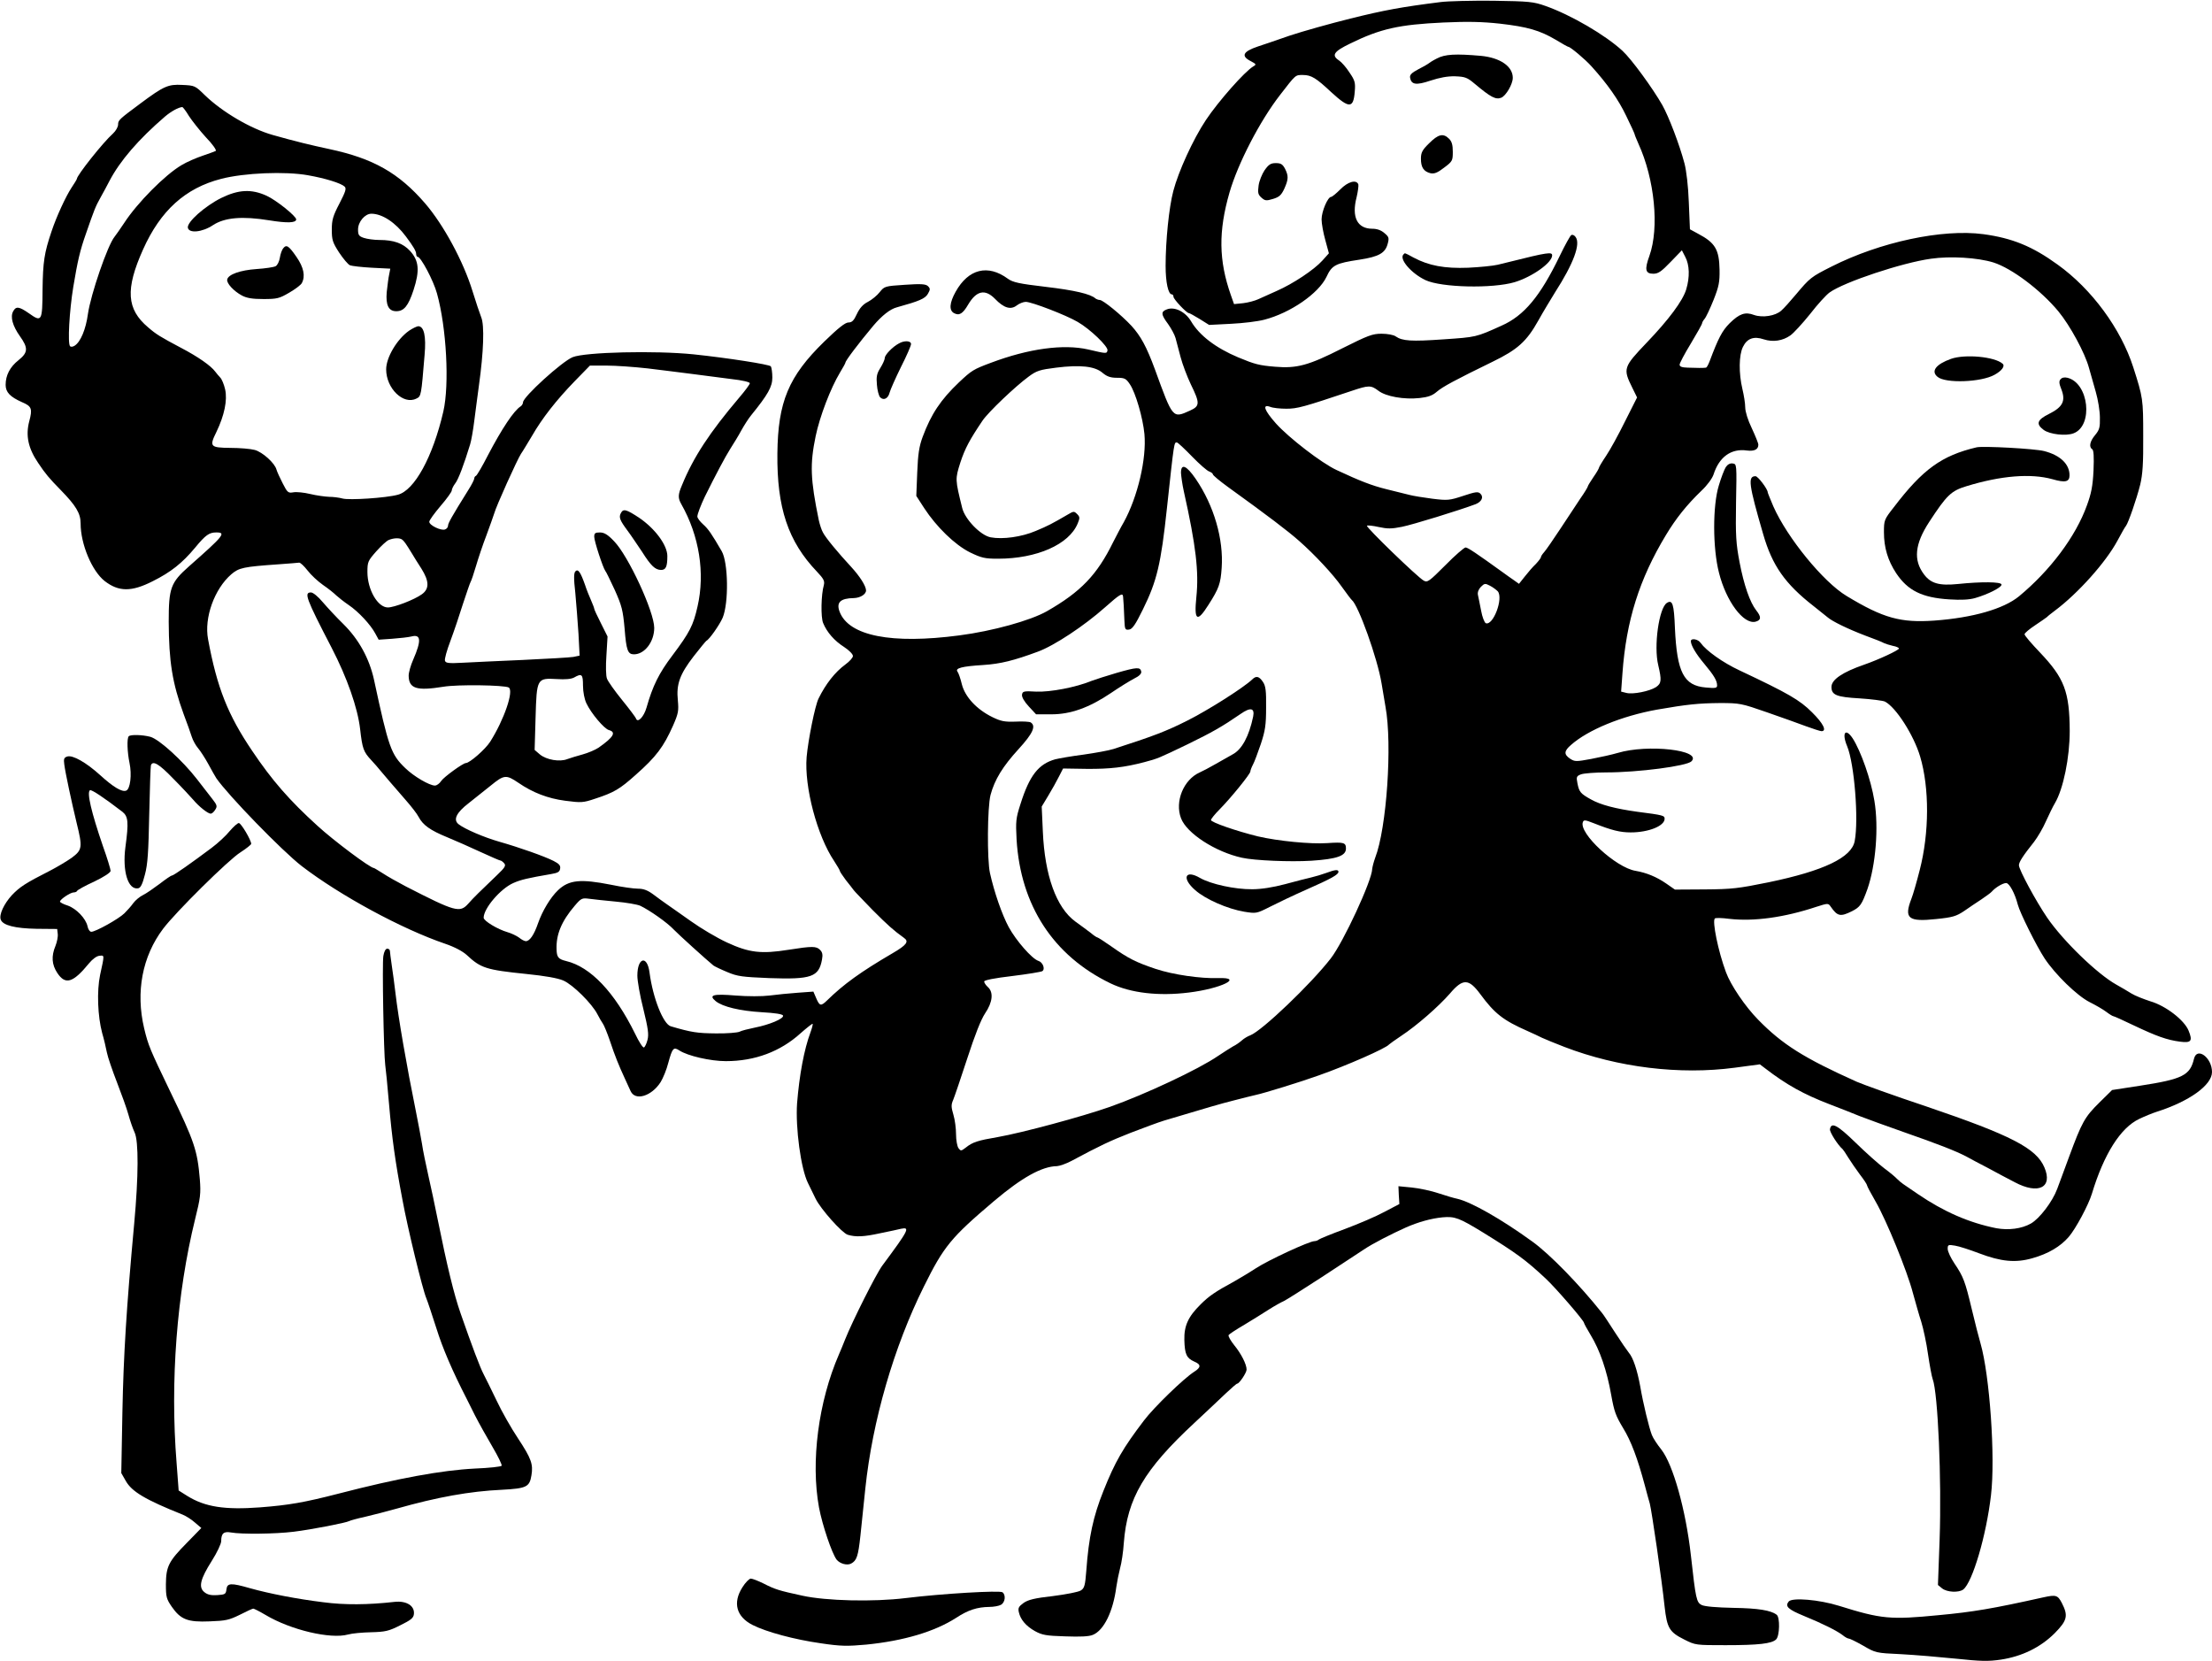 <?xml version="1.0" standalone="no"?>
<!DOCTYPE svg PUBLIC "-//W3C//DTD SVG 20010904//EN"
 "http://www.w3.org/TR/2001/REC-SVG-20010904/DTD/svg10.dtd">
<svg version="1.0" xmlns="http://www.w3.org/2000/svg"
 width="1180pt" height="886pt" viewBox="0 0 1180 886"
 preserveAspectRatio="xMidYMid meet">
<g transform="translate(0,886) scale(0.1,-0.1)"
fill="#000000" stroke="none">
<path d="M7685 8849 c-207 -26 -300 -43 -481 -88 -109 -27 -255 -68 -324 -91
-69 -24 -145 -50 -170 -58 -80 -27 -91 -51 -38 -78 30 -16 31 -18 14 -28 -46
-27 -187 -187 -253 -286 -68 -102 -147 -275 -174 -379 -23 -87 -41 -264 -41
-399 0 -88 14 -152 33 -152 5 0 9 -6 9 -13 0 -13 70 -87 82 -87 4 0 29 -14 57
-31 l51 -32 117 6 c65 3 145 13 178 22 139 36 289 140 331 228 29 63 49 73
176 92 104 16 138 35 151 86 8 30 6 36 -18 56 -17 15 -39 23 -64 23 -81 0
-112 62 -84 169 7 30 11 61 9 68 -11 27 -56 14 -96 -27 -22 -22 -44 -40 -49
-40 -18 0 -51 -78 -51 -120 0 -22 9 -72 20 -111 l19 -70 -35 -39 c-44 -49
-157 -124 -244 -162 -36 -16 -80 -36 -98 -44 -17 -8 -54 -18 -80 -21 l-49 -5
-17 48 c-65 185 -67 340 -7 548 45 155 162 381 269 519 86 111 81 107 123 107
44 0 70 -16 151 -92 96 -88 118 -87 125 4 4 47 1 59 -28 101 -17 27 -42 55
-55 64 -43 28 -30 48 59 91 161 79 261 101 497 112 131 6 207 4 300 -6 149
-17 214 -36 299 -86 34 -21 65 -38 68 -38 10 0 89 -66 123 -104 85 -94 144
-178 185 -264 25 -51 45 -95 45 -98 0 -3 9 -25 20 -50 87 -190 112 -449 59
-598 -27 -74 -22 -96 21 -96 26 0 43 12 92 63 l60 62 18 -35 c23 -43 25 -108
5 -174 -18 -60 -93 -161 -211 -284 -124 -130 -127 -138 -77 -239 l26 -53 -64
-127 c-35 -71 -80 -153 -101 -184 -21 -31 -38 -60 -38 -63 0 -4 -13 -27 -30
-51 -16 -24 -30 -46 -30 -50 0 -3 -17 -32 -39 -63 -21 -31 -69 -104 -107 -162
-38 -58 -77 -114 -86 -124 -10 -11 -18 -23 -18 -28 0 -4 -12 -20 -27 -36 -16
-15 -42 -45 -59 -67 l-31 -39 -28 20 c-15 10 -40 28 -55 39 -143 103 -190 135
-202 135 -7 0 -56 -42 -107 -94 -87 -87 -96 -94 -116 -83 -33 18 -310 286
-303 293 4 3 32 0 63 -7 46 -10 69 -10 123 1 57 11 309 89 394 121 32 13 44
38 25 56 -12 12 -26 10 -92 -12 -73 -24 -83 -25 -164 -15 -47 6 -102 15 -121
20 -19 5 -75 19 -125 31 -77 19 -141 44 -265 102 -80 37 -255 172 -324 249
-62 70 -74 104 -30 88 14 -6 53 -10 86 -10 59 0 91 9 348 95 92 31 103 31 143
1 40 -31 137 -48 220 -39 45 5 68 13 91 33 31 27 100 64 299 161 132 64 181
108 243 219 26 47 67 114 89 150 99 154 138 259 110 296 -7 10 -17 14 -23 10
-6 -3 -34 -54 -62 -112 -104 -215 -190 -318 -310 -371 -137 -62 -135 -61 -310
-73 -172 -12 -219 -9 -255 16 -11 8 -44 14 -75 14 -49 0 -72 -9 -210 -78 -179
-91 -242 -108 -358 -98 -85 7 -108 13 -197 50 -119 50 -207 117 -251 192 -30
51 -88 80 -129 64 -33 -12 -32 -27 6 -78 17 -24 35 -57 40 -75 5 -18 17 -63
27 -102 10 -38 35 -104 55 -146 49 -100 48 -115 -5 -139 -93 -42 -91 -44 -187
220 -45 122 -76 178 -125 232 -55 59 -152 138 -169 138 -7 0 -17 4 -23 8 -26
24 -112 44 -265 62 -144 17 -175 24 -202 43 -107 79 -211 53 -279 -69 -33 -59
-36 -99 -9 -114 28 -15 47 -4 76 46 44 74 90 84 143 30 47 -49 84 -60 116 -35
13 10 35 19 48 19 31 0 214 -70 277 -107 66 -38 163 -131 159 -152 -4 -18 -5
-18 -103 5 -132 30 -317 5 -519 -71 -94 -35 -103 -41 -170 -104 -98 -93 -149
-170 -194 -291 -19 -51 -25 -92 -29 -190 l-5 -125 42 -65 c66 -101 164 -196
244 -236 62 -30 79 -34 150 -34 207 0 379 76 425 188 12 29 12 35 -3 50 -16
16 -19 16 -49 -2 -86 -50 -107 -61 -172 -88 -75 -32 -176 -46 -240 -34 -54 10
-137 96 -152 156 -38 154 -38 154 -10 243 25 76 50 122 118 223 31 46 175 183
246 235 43 32 60 37 147 48 128 16 207 8 248 -28 24 -20 43 -26 77 -26 40 0
48 -4 68 -34 31 -45 70 -181 78 -266 12 -132 -36 -335 -110 -470 -16 -27 -41
-76 -57 -107 -86 -175 -173 -265 -353 -368 -88 -50 -290 -106 -467 -129 -362
-48 -590 -3 -639 126 -19 50 4 72 76 73 34 1 65 20 65 41 -1 25 -34 76 -80
126 -67 72 -136 155 -150 183 -8 14 -17 43 -22 65 -45 219 -48 298 -17 448 22
106 80 257 130 340 16 26 29 50 29 53 0 10 71 104 149 197 46 54 90 89 126 98
119 33 150 46 165 72 13 23 13 28 0 41 -12 11 -36 13 -123 7 -107 -7 -109 -8
-134 -39 -14 -18 -42 -41 -63 -52 -26 -13 -44 -33 -59 -65 -16 -35 -26 -45
-45 -45 -17 0 -55 -30 -129 -102 -191 -186 -247 -322 -250 -597 -3 -289 57
-469 211 -630 36 -38 42 -50 37 -71 -15 -52 -17 -172 -4 -203 20 -49 60 -95
112 -128 26 -17 47 -38 47 -48 0 -9 -18 -29 -40 -45 -56 -41 -105 -104 -143
-181 -19 -37 -56 -222 -64 -313 -13 -159 56 -420 147 -555 16 -25 30 -48 30
-52 0 -4 15 -26 32 -49 18 -22 37 -47 43 -55 5 -7 51 -54 100 -105 82 -82 111
-108 168 -149 27 -19 13 -38 -61 -81 -171 -100 -261 -165 -351 -253 -32 -31
-39 -29 -57 13 l-15 35 -82 -6 c-45 -3 -113 -10 -152 -15 -40 -5 -117 -5 -180
0 -121 10 -147 3 -107 -30 37 -30 129 -52 246 -59 70 -4 111 -10 113 -18 6
-16 -73 -49 -150 -64 -34 -7 -71 -16 -82 -22 -10 -5 -68 -10 -127 -9 -97 1
-128 5 -240 38 -40 12 -95 150 -113 286 -12 95 -65 82 -65 -16 0 -28 14 -108
32 -178 25 -103 30 -135 22 -165 -5 -20 -14 -38 -19 -40 -6 -2 -27 31 -47 73
-110 223 -238 357 -368 388 -41 10 -50 20 -51 62 -3 79 26 150 97 233 35 41
39 42 78 37 23 -3 86 -10 141 -15 55 -5 114 -15 130 -22 49 -23 146 -91 179
-127 26 -27 174 -161 212 -192 7 -5 40 -21 74 -35 54 -23 79 -26 223 -32 226
-8 265 6 282 99 5 26 2 39 -10 51 -20 21 -42 21 -169 1 -145 -23 -209 -16
-328 39 -54 25 -140 76 -193 114 -53 37 -110 78 -128 90 -18 12 -50 36 -73 53
-30 22 -52 30 -81 30 -23 0 -87 9 -144 21 -162 32 -224 26 -282 -29 -41 -39
-84 -111 -107 -177 -21 -61 -44 -95 -65 -95 -7 0 -23 8 -36 19 -14 10 -41 23
-62 29 -52 15 -127 60 -127 77 0 50 90 155 158 185 40 18 80 27 202 48 36 6
46 12 48 29 3 17 -6 26 -35 41 -49 25 -186 73 -288 102 -84 24 -186 68 -219
94 -30 24 -11 62 54 112 30 24 83 66 118 94 71 58 82 59 147 15 77 -53 158
-84 250 -96 85 -11 95 -11 160 11 101 33 131 51 216 127 110 97 149 150 199
262 29 66 31 80 26 135 -9 86 10 139 84 235 34 44 65 81 68 83 16 7 71 86 87
123 33 79 30 294 -5 355 -54 93 -72 119 -99 143 -17 15 -31 34 -31 42 0 13 19
62 40 106 58 117 109 213 135 254 18 28 45 72 60 100 15 27 38 63 52 80 90
111 113 152 113 201 0 27 -4 54 -8 60 -7 10 -231 45 -412 64 -206 21 -578 12
-645 -15 -57 -23 -265 -212 -265 -241 0 -7 -6 -17 -12 -21 -37 -23 -101 -120
-175 -261 -30 -59 -59 -108 -64 -110 -5 -2 -9 -8 -9 -14 0 -6 -14 -34 -32 -62
-88 -141 -108 -177 -108 -190 0 -8 -7 -17 -16 -20 -21 -8 -84 22 -84 41 0 8
27 45 60 84 33 38 60 76 60 83 0 7 8 24 18 37 17 21 47 101 80 209 6 19 16 76
22 125 6 50 18 135 25 190 25 179 30 320 12 363 -8 20 -29 83 -46 138 -49 160
-155 355 -253 469 -141 163 -277 240 -512 290 -98 21 -181 41 -301 75 -117 33
-269 122 -363 213 -51 50 -53 51 -120 54 -75 4 -98 -6 -223 -99 -113 -84 -119
-89 -119 -112 0 -13 -12 -34 -27 -48 -55 -49 -193 -224 -193 -242 0 -3 -13
-24 -29 -48 -30 -46 -79 -151 -106 -232 -39 -115 -46 -163 -48 -310 -1 -171
-4 -176 -73 -127 -52 36 -69 39 -84 10 -16 -29 -3 -77 36 -132 45 -63 44 -87
-7 -128 -46 -36 -69 -81 -69 -132 0 -39 24 -64 87 -92 52 -22 57 -35 39 -102
-20 -76 -6 -144 48 -223 38 -57 59 -82 120 -144 81 -83 106 -124 106 -178 0
-110 60 -253 128 -307 75 -58 143 -59 257 -1 96 48 157 96 226 179 56 68 75
81 113 81 54 0 39 -18 -146 -181 -98 -87 -108 -115 -108 -295 1 -213 19 -327
80 -494 18 -47 37 -101 43 -120 6 -19 21 -46 33 -60 12 -14 37 -52 55 -85 18
-33 37 -67 43 -76 62 -90 350 -387 456 -469 205 -157 533 -335 765 -414 50
-17 93 -40 115 -60 75 -70 103 -79 317 -101 99 -10 168 -22 198 -35 51 -22
153 -123 182 -180 10 -19 23 -42 29 -50 6 -8 23 -49 37 -90 28 -84 48 -133 79
-200 11 -25 26 -56 32 -70 25 -54 112 -27 160 48 13 21 32 67 41 103 22 80 28
86 59 66 44 -29 166 -57 248 -57 155 0 291 51 399 149 33 29 62 52 64 50 2 -2
-3 -22 -11 -44 -35 -93 -60 -231 -72 -380 -9 -130 20 -348 58 -425 9 -19 28
-57 41 -84 27 -55 140 -182 171 -192 43 -13 86 -11 173 8 50 10 100 21 112 24
49 10 41 -6 -100 -196 -33 -44 -160 -297 -199 -395 -11 -27 -25 -63 -33 -80
-109 -251 -151 -571 -106 -816 18 -95 69 -245 94 -278 18 -22 56 -32 77 -21
30 16 38 38 50 150 6 58 18 170 26 250 38 362 152 755 312 1077 107 216 145
262 375 457 148 125 255 185 336 186 14 1 49 13 77 28 153 82 204 106 316 150
68 26 148 56 178 65 241 72 295 88 370 107 47 12 101 26 120 30 43 9 241 70
335 104 148 52 360 145 375 165 3 3 32 24 65 46 82 54 199 156 260 226 69 81
100 80 162 -4 76 -103 121 -139 253 -197 25 -11 59 -27 75 -35 17 -8 71 -30
120 -49 286 -110 616 -150 909 -111 l134 18 29 -22 c113 -87 205 -138 343
-191 47 -18 119 -46 160 -63 41 -16 149 -55 240 -87 175 -61 273 -99 330 -129
19 -11 71 -38 115 -61 44 -24 108 -58 143 -76 126 -67 204 -28 158 79 -43 102
-176 171 -626 324 -180 60 -343 119 -375 133 -281 126 -397 199 -526 331 -69
70 -147 185 -172 254 -42 113 -74 273 -59 286 4 4 39 3 77 -2 130 -15 293 7
464 64 63 20 64 20 77 1 36 -52 52 -55 114 -24 43 22 52 35 82 118 44 127 61
328 37 471 -18 111 -72 265 -116 333 -39 58 -59 28 -29 -43 38 -92 62 -390 40
-505 -16 -88 -165 -159 -459 -220 -162 -33 -196 -37 -340 -38 l-160 -1 -46 32
c-52 36 -106 58 -164 68 -105 17 -304 201 -281 260 5 13 12 12 58 -6 96 -38
141 -49 197 -49 95 0 180 34 181 72 0 18 -5 20 -145 38 -116 16 -197 37 -248
66 -56 31 -63 40 -72 86 -7 34 -5 39 20 48 14 5 74 10 133 10 172 0 430 34
455 59 60 60 -233 93 -393 45 -30 -9 -94 -23 -141 -32 -81 -15 -88 -15 -113 1
-34 23 -33 41 4 73 91 81 271 155 460 189 161 28 221 34 335 35 106 0 115 -2
250 -49 77 -27 171 -60 210 -75 38 -14 76 -26 82 -26 30 0 9 42 -51 101 -65
65 -125 100 -386 223 -90 42 -178 105 -208 147 -13 20 -52 27 -52 9 0 -22 28
-69 71 -120 51 -61 69 -90 69 -116 0 -14 -8 -16 -61 -11 -117 10 -153 81 -164
316 -5 130 -13 154 -43 135 -42 -27 -71 -230 -46 -332 19 -81 17 -97 -12 -117
-34 -22 -123 -40 -158 -31 l-28 7 7 97 c20 281 90 503 232 738 53 88 110 160
190 237 30 28 57 65 64 86 30 94 94 140 178 128 40 -5 61 6 61 31 0 8 -16 47
-35 88 -21 43 -35 89 -35 111 0 21 -7 65 -15 98 -20 84 -19 182 3 225 22 45
58 58 111 40 49 -16 101 -8 142 21 17 12 64 63 105 114 40 52 87 103 104 115
78 56 388 159 541 180 103 15 249 6 333 -20 98 -31 252 -147 346 -260 63 -76
143 -224 164 -303 8 -28 24 -86 36 -127 12 -41 22 -103 22 -137 1 -52 -2 -65
-25 -93 -28 -33 -35 -64 -16 -76 8 -5 10 -40 7 -113 -4 -84 -12 -123 -35 -186
-60 -167 -196 -348 -363 -486 -82 -67 -246 -114 -450 -129 -181 -13 -274 13
-469 131 -125 75 -317 311 -391 478 -16 38 -30 72 -30 75 0 17 -52 86 -65 86
-42 0 -37 -42 41 -310 48 -166 116 -264 269 -383 33 -26 67 -53 75 -60 24 -21
108 -62 200 -97 47 -17 92 -35 100 -40 9 -4 30 -11 48 -15 18 -3 32 -10 32
-14 0 -9 -110 -60 -185 -86 -116 -40 -175 -80 -175 -119 0 -43 27 -54 150 -61
63 -4 124 -12 135 -17 59 -30 154 -179 188 -293 50 -168 49 -407 -2 -605 -16
-63 -36 -133 -45 -155 -40 -104 -16 -123 133 -107 88 9 107 15 149 43 26 18
67 46 92 62 25 17 50 35 55 41 19 22 59 46 77 46 17 0 47 -56 62 -115 11 -43
99 -220 143 -287 57 -86 173 -199 240 -233 32 -16 72 -39 89 -52 17 -13 34
-23 37 -23 4 0 53 -22 109 -49 122 -58 178 -78 247 -87 60 -8 69 3 46 59 -23
56 -121 132 -203 156 -37 12 -83 30 -102 42 -19 12 -55 33 -80 47 -101 56
-284 233 -369 357 -60 88 -151 256 -151 280 0 17 22 51 81 125 19 25 48 74 63
109 16 35 37 79 48 97 45 76 79 244 79 385 -1 210 -29 282 -158 418 -45 47
-83 91 -83 98 0 6 26 28 58 49 31 21 59 40 62 43 3 4 22 19 42 34 122 91 271
257 333 372 21 39 41 75 46 80 13 17 57 144 76 220 13 55 17 112 16 260 0 196
-1 204 -53 366 -66 205 -221 417 -404 548 -134 97 -241 141 -396 162 -219 29
-551 -42 -810 -173 -109 -55 -115 -60 -189 -148 -30 -36 -65 -75 -79 -87 -31
-28 -99 -39 -145 -23 -47 18 -78 7 -130 -44 -41 -41 -61 -81 -107 -203 -7 -18
-15 -33 -19 -34 -10 -2 -54 -2 -98 0 -30 1 -43 5 -43 16 0 8 27 59 60 113 33
55 60 103 60 108 0 4 6 15 13 23 8 9 29 54 48 101 29 73 33 96 32 161 -2 108
-23 144 -114 192 l-44 24 -6 144 c-3 86 -13 169 -23 207 -27 102 -84 250 -118
311 -52 91 -165 246 -213 290 -91 84 -274 191 -410 239 -65 23 -86 25 -280 28
-115 1 -241 -2 -280 -7z m-6677 -608 c17 -26 58 -78 91 -114 35 -36 57 -68 52
-72 -6 -3 -38 -15 -71 -26 -33 -11 -84 -33 -112 -50 -88 -52 -236 -201 -306
-309 -20 -30 -43 -63 -51 -73 -37 -45 -127 -307 -142 -412 -11 -81 -39 -149
-71 -169 -9 -6 -20 -7 -24 -3 -14 13 -4 189 17 317 23 138 36 195 68 285 43
124 50 143 77 191 15 27 37 67 48 89 56 107 155 222 297 344 32 27 70 48 91
50 3 1 20 -21 36 -48z m636 -316 c91 -16 175 -42 194 -60 11 -10 6 -26 -27
-90 -35 -67 -41 -88 -41 -140 0 -54 4 -68 39 -122 22 -33 48 -64 58 -68 10 -4
62 -10 116 -13 l99 -5 -6 -31 c-4 -17 -9 -59 -13 -94 -6 -70 10 -102 51 -102
41 0 64 28 92 113 34 104 29 157 -19 209 -37 40 -86 58 -163 58 -28 0 -65 5
-83 11 -27 9 -31 16 -31 45 0 41 37 84 71 84 58 0 129 -47 184 -121 39 -52 55
-79 55 -93 0 -9 4 -16 8 -16 17 0 84 -126 103 -195 51 -183 67 -486 34 -630
-56 -242 -154 -421 -243 -444 -62 -17 -260 -30 -295 -20 -18 5 -50 9 -72 9
-22 1 -67 7 -100 15 -33 8 -73 12 -90 9 -28 -5 -32 -1 -57 48 -15 29 -30 62
-33 73 -9 35 -75 94 -116 105 -22 6 -80 11 -130 11 -108 1 -113 7 -75 84 43
89 60 171 47 228 -6 27 -18 55 -26 63 -8 8 -20 23 -27 32 -23 31 -91 79 -183
127 -111 59 -131 71 -175 109 -115 97 -122 203 -27 415 93 208 226 328 417
377 123 32 342 41 464 19z m1811 -1030 c72 -9 180 -22 240 -30 61 -8 154 -20
208 -27 56 -6 97 -16 97 -22 0 -6 -25 -40 -56 -76 -157 -185 -245 -318 -306
-468 -22 -51 -22 -69 -3 -102 95 -168 127 -366 86 -545 -23 -101 -41 -137
-134 -261 -72 -95 -105 -162 -138 -278 -14 -49 -47 -84 -56 -59 -2 7 -36 52
-75 100 -39 48 -75 99 -80 113 -6 15 -7 67 -3 125 l6 100 -35 70 c-20 39 -36
74 -36 78 0 4 -8 24 -17 45 -9 20 -24 57 -32 82 -24 68 -37 87 -51 73 -9 -8
-10 -37 -1 -115 5 -56 13 -155 17 -219 l6 -116 -34 -7 c-18 -3 -139 -10 -268
-16 -129 -6 -275 -12 -323 -15 -72 -4 -89 -2 -93 10 -4 8 10 57 29 107 19 51
49 140 67 198 19 58 37 110 40 115 4 6 17 44 29 85 12 41 37 116 56 165 18 50
37 101 41 115 11 41 124 290 143 319 10 14 36 58 59 96 54 94 130 191 228 292
l81 83 89 0 c49 0 148 -7 219 -15z m2904 -470 c40 -41 81 -77 92 -80 10 -4 19
-10 19 -15 0 -5 36 -35 80 -67 215 -155 320 -235 380 -288 82 -72 182 -179
228 -245 26 -36 49 -67 53 -70 35 -27 137 -311 159 -445 6 -38 16 -95 21 -125
37 -201 6 -648 -55 -805 -8 -22 -15 -49 -16 -60 -1 -61 -154 -391 -221 -477
-106 -137 -367 -386 -429 -410 -14 -5 -34 -17 -45 -27 -11 -10 -32 -25 -47
-32 -14 -8 -50 -31 -80 -51 -103 -71 -391 -206 -578 -272 -148 -52 -467 -138
-598 -161 -106 -18 -134 -27 -170 -56 -25 -19 -27 -19 -39 -3 -7 10 -13 43
-13 74 0 31 -6 78 -14 104 -12 41 -13 53 -1 80 7 17 41 117 75 221 41 126 73
207 95 240 40 59 46 112 15 140 -11 10 -20 23 -20 30 0 7 55 18 149 29 82 10
154 22 161 26 17 11 3 48 -21 55 -34 11 -118 107 -158 180 -36 67 -77 185
-100 288 -16 71 -14 352 3 417 22 82 65 152 150 245 76 83 94 123 64 142 -7 4
-44 6 -81 4 -58 -2 -78 2 -123 24 -84 41 -146 108 -163 175 -7 30 -18 61 -23
67 -15 19 23 29 137 36 93 6 164 24 291 71 88 32 249 139 358 236 80 71 95 80
97 58 2 -20 5 -67 7 -126 2 -49 4 -53 25 -50 17 2 34 26 74 108 74 150 96 240
128 540 39 361 38 350 53 350 5 0 41 -34 81 -75z m-4214 -443 c10 -7 20 -21
53 -75 9 -16 32 -52 50 -80 42 -67 43 -108 2 -137 -40 -29 -147 -70 -181 -70
-54 0 -109 95 -109 189 0 54 3 60 47 110 26 29 56 57 67 61 27 11 58 12 71 2z
m-505 -164 c18 -24 56 -59 83 -78 28 -19 59 -44 71 -56 12 -11 41 -34 66 -51
52 -35 117 -105 142 -152 l18 -33 72 5 c40 3 86 8 102 12 52 14 55 -21 10
-124 -13 -29 -24 -68 -24 -85 1 -69 42 -82 185 -59 76 13 326 9 349 -4 28 -18
-25 -172 -99 -289 -26 -41 -110 -114 -130 -114 -15 0 -118 -75 -131 -95 -9
-14 -24 -25 -34 -25 -29 0 -113 49 -158 93 -76 73 -89 109 -167 472 -25 113
-81 215 -163 296 -37 36 -86 89 -110 117 -25 30 -52 52 -63 52 -38 0 -28 -29
110 -295 83 -160 139 -321 152 -433 12 -106 18 -122 60 -167 15 -16 37 -41 48
-55 28 -34 71 -83 135 -157 30 -34 61 -74 69 -90 23 -44 63 -72 151 -108 44
-18 125 -54 179 -79 55 -25 102 -46 107 -46 4 0 13 -7 20 -15 10 -12 3 -23
-38 -62 -90 -86 -127 -122 -154 -153 -45 -50 -68 -44 -333 92 -44 23 -99 54
-123 70 -24 15 -45 28 -47 28 -20 0 -216 147 -301 225 -151 137 -243 243 -348
399 -130 192 -188 337 -236 596 -22 115 34 269 124 347 41 35 65 40 250 53 56
4 106 8 112 9 7 0 26 -18 44 -41z m6350 -112 c31 -38 -25 -185 -64 -170 -7 3
-19 33 -25 67 -7 34 -14 72 -17 84 -3 14 4 31 16 43 19 19 23 19 48 6 16 -8
34 -22 42 -30z m-4880 -503 c0 -34 8 -73 18 -94 26 -55 95 -136 120 -143 41
-11 25 -38 -55 -94 -18 -12 -56 -28 -85 -36 -29 -8 -66 -19 -82 -25 -40 -16
-111 -4 -146 25 l-28 24 5 172 c6 210 7 212 114 206 44 -3 76 0 91 8 42 24 48
18 48 -43z"/>
<path d="M1180 7804 c-88 -44 -182 -128 -178 -158 5 -32 77 -25 134 13 62 41
157 49 299 26 98 -16 145 -14 145 5 0 17 -107 103 -158 126 -81 37 -150 33
-242 -12z"/>
<path d="M1511 7536 c-7 -8 -15 -31 -18 -50 -3 -20 -13 -41 -23 -46 -9 -5 -55
-12 -101 -15 -88 -6 -152 -29 -157 -56 -4 -20 35 -62 78 -85 26 -14 56 -19
115 -19 73 0 85 3 138 34 31 18 62 41 67 51 20 37 10 84 -28 139 -42 61 -54
68 -71 47z"/>
<path d="M2182 7096 c-65 -46 -122 -143 -122 -206 0 -102 92 -191 161 -156 26
12 26 15 44 233 9 100 -3 153 -34 153 -9 -1 -31 -12 -49 -24z"/>
<path d="M3312 6123 c-12 -22 -5 -39 36 -94 18 -24 52 -75 77 -112 48 -76 70
-96 101 -97 26 0 34 17 34 74 0 58 -65 146 -150 204 -70 46 -85 50 -98 25z"/>
<path d="M3170 5997 c0 -24 46 -164 59 -182 5 -5 27 -52 51 -103 37 -83 43
-106 52 -205 9 -116 17 -137 50 -137 57 0 108 67 108 141 0 86 -138 384 -214
462 -34 36 -53 47 -76 47 -25 0 -30 -4 -30 -23z"/>
<path d="M6300 6338 c1 -18 7 -62 15 -98 65 -291 81 -429 67 -565 -13 -126 4
-137 64 -42 57 89 65 113 71 197 11 154 -41 333 -138 475 -50 73 -79 85 -79
33z"/>
<path d="M5957 5271 c-54 -16 -114 -35 -135 -43 -82 -34 -219 -60 -294 -57
-67 4 -73 2 -76 -16 -2 -13 12 -37 36 -63 l39 -42 82 0 c102 0 201 35 318 114
44 30 99 64 122 76 29 14 41 27 39 38 -5 25 -23 24 -131 -7z"/>
<path d="M6680 5236 c-46 -44 -237 -165 -347 -220 -111 -56 -182 -83 -393
-151 -25 -8 -97 -21 -160 -30 -63 -8 -131 -20 -151 -25 -89 -25 -137 -86 -185
-238 -25 -77 -26 -93 -21 -190 21 -351 196 -620 501 -767 108 -52 257 -69 418
-49 172 21 296 82 157 77 -94 -3 -241 18 -334 49 -104 35 -145 55 -238 121
-37 26 -70 47 -73 47 -3 0 -19 10 -34 23 -16 12 -53 40 -84 62 -101 74 -163
245 -173 481 l-6 132 35 58 c20 33 45 78 57 102 l22 43 127 -2 c122 -1 201 8
307 36 72 19 76 21 230 95 133 65 184 94 283 162 53 37 76 32 67 -14 -22 -105
-60 -176 -110 -202 -16 -9 -57 -32 -90 -51 -33 -19 -71 -39 -85 -45 -86 -38
-134 -155 -100 -244 30 -81 184 -180 325 -211 67 -15 258 -23 370 -16 137 9
185 26 185 65 0 32 -11 35 -100 29 -89 -6 -263 11 -370 36 -114 28 -250 75
-250 87 0 6 21 32 47 58 61 62 163 188 163 201 0 5 6 22 14 37 8 14 26 64 42
110 23 70 28 100 28 193 1 90 -2 116 -17 138 -20 30 -36 34 -57 13z"/>
<path d="M7075 4204 c-22 -8 -58 -19 -80 -24 -22 -5 -85 -21 -140 -36 -64 -17
-127 -27 -175 -27 -92 -1 -220 27 -278 60 -80 47 -100 -1 -26 -65 54 -48 172
-100 262 -115 63 -10 65 -10 136 26 39 20 127 62 195 92 134 59 171 80 171 95
0 13 -17 12 -65 -6z"/>
<path d="M7665 8548 c-22 -11 -42 -24 -45 -27 -3 -3 -27 -17 -53 -30 -36 -19
-47 -30 -45 -44 6 -39 32 -43 109 -17 49 16 91 24 131 23 53 -2 65 -6 105 -40
86 -72 112 -86 142 -74 25 11 61 72 61 106 0 61 -67 107 -169 117 -136 12
-193 9 -236 -14z"/>
<path d="M7624 8096 c-37 -36 -44 -50 -44 -83 0 -46 15 -68 51 -77 20 -4 37 2
73 30 44 33 46 37 46 84 0 37 -5 55 -20 70 -31 31 -58 24 -106 -24z"/>
<path d="M6746 7952 c-14 -21 -29 -58 -32 -82 -5 -38 -3 -48 15 -64 19 -17 26
-18 62 -7 33 10 44 20 60 54 23 51 23 69 4 107 -13 24 -22 30 -49 30 -27 0
-38 -7 -60 -38z"/>
<path d="M7487 7503 c-25 -24 41 -101 117 -137 85 -40 358 -46 476 -11 95 29
200 104 200 143 0 11 -9 13 -37 9 -34 -5 -71 -14 -253 -59 -25 -6 -96 -13
-158 -16 -126 -5 -210 11 -291 54 -50 27 -46 26 -54 17z"/>
<path d="M4795 7028 c-34 -18 -75 -61 -75 -77 0 -9 -11 -33 -24 -54 -19 -30
-22 -47 -18 -90 2 -28 10 -58 17 -66 19 -19 43 -7 51 26 4 15 31 76 60 135 30
59 54 114 54 123 0 18 -36 20 -65 3z"/>
<path d="M10408 6946 c-81 -29 -109 -66 -72 -96 42 -36 233 -29 304 11 40 22
57 47 43 59 -43 38 -201 52 -275 26z"/>
<path d="M10992 6837 c-9 -10 -8 -23 5 -55 23 -60 7 -93 -65 -129 -65 -32 -73
-54 -30 -86 32 -24 120 -34 160 -18 106 41 81 268 -33 296 -16 4 -30 1 -37 -8z"/>
<path d="M10544 6474 c-186 -44 -287 -117 -441 -319 -52 -66 -53 -70 -53 -134
0 -82 21 -151 65 -218 62 -93 138 -131 284 -140 61 -4 105 -2 137 7 70 20 146
59 141 73 -4 14 -107 15 -233 2 -99 -10 -144 3 -180 51 -58 76 -50 162 28 281
93 142 116 165 199 190 183 56 342 69 458 37 69 -20 91 -14 91 21 0 60 -50
107 -135 129 -50 13 -327 28 -361 20z"/>
<path d="M9206 6368 c-8 -13 -25 -57 -37 -98 -33 -107 -33 -333 1 -465 38
-152 131 -277 195 -261 30 8 32 25 4 60 -34 43 -66 136 -89 256 -19 100 -22
141 -19 320 4 204 4 205 -18 208 -14 2 -27 -5 -37 -20z"/>
<path d="M687 4933 c-11 -10 -8 -86 4 -143 13 -62 4 -139 -18 -147 -22 -9 -69
19 -138 82 -75 68 -147 109 -176 100 -18 -6 -20 -13 -16 -43 6 -46 39 -200 66
-312 32 -130 30 -143 -26 -185 -27 -19 -79 -50 -118 -70 -130 -66 -160 -86
-202 -130 -42 -46 -69 -104 -59 -130 11 -31 78 -47 191 -49 l110 -1 3 -26 c2
-15 -4 -44 -12 -64 -23 -55 -20 -100 10 -145 43 -65 84 -52 169 52 18 22 41
39 55 40 28 3 28 8 4 -102 -18 -86 -13 -220 11 -310 9 -30 20 -77 25 -103 5
-26 30 -98 54 -160 24 -62 52 -139 61 -172 9 -33 24 -76 33 -95 22 -46 21
-235 -2 -485 -42 -455 -57 -704 -63 -1006 l-6 -326 24 -42 c32 -57 104 -100
304 -180 17 -7 46 -25 65 -42 l34 -29 -76 -78 c-99 -100 -112 -127 -113 -222
0 -68 3 -79 32 -121 47 -67 84 -82 201 -77 86 3 104 7 161 35 35 18 68 33 72
33 4 0 34 -15 66 -34 134 -80 347 -130 440 -104 21 6 76 11 123 12 75 2 94 6
155 37 57 28 71 39 73 60 5 44 -40 72 -103 65 -143 -16 -267 -17 -380 -2 -139
17 -289 46 -392 75 -101 29 -121 28 -125 -6 -3 -26 -7 -28 -49 -31 -33 -2 -52
2 -69 16 -32 26 -22 69 40 167 28 44 50 91 50 105 0 42 14 53 53 46 55 -10
236 -8 333 4 98 12 282 48 297 57 5 3 44 14 86 23 42 10 117 29 166 43 219 62
391 93 564 101 130 7 146 15 156 77 10 59 -1 90 -71 196 -36 54 -88 145 -115
203 -28 58 -59 121 -69 140 -19 36 -61 147 -123 325 -35 100 -72 252 -122 500
-14 72 -37 177 -50 235 -13 58 -29 134 -34 170 -6 36 -20 110 -31 165 -52 256
-95 507 -110 635 -6 47 -14 114 -20 150 -5 36 -10 71 -10 78 0 6 -6 12 -14 12
-9 0 -17 -15 -21 -39 -7 -40 2 -520 10 -581 3 -19 12 -111 20 -205 16 -186 33
-309 72 -515 28 -153 107 -477 127 -524 7 -17 31 -89 54 -161 33 -106 85 -227
161 -375 4 -8 24 -49 45 -90 21 -41 63 -116 93 -167 30 -51 52 -96 49 -101 -3
-5 -67 -12 -143 -15 -177 -9 -412 -52 -728 -134 -183 -47 -263 -61 -418 -73
-188 -14 -293 2 -388 61 l-46 29 -11 147 c-35 435 1 903 99 1301 28 112 31
136 25 212 -13 153 -28 200 -158 468 -108 225 -117 245 -139 337 -46 194 -10
384 101 531 65 87 351 370 413 408 31 20 57 41 57 45 0 20 -54 111 -66 111 -7
0 -28 -19 -48 -42 -19 -24 -63 -65 -98 -91 -104 -78 -202 -147 -211 -147 -5 0
-34 -20 -65 -44 -32 -24 -71 -51 -89 -60 -17 -8 -41 -28 -52 -43 -11 -16 -33
-40 -47 -54 -30 -30 -154 -99 -177 -99 -8 0 -17 13 -20 29 -9 42 -60 95 -106
111 -23 7 -41 17 -41 21 0 12 56 49 73 49 9 0 17 4 19 9 2 4 42 27 91 49 52
25 87 48 87 57 0 8 -18 68 -41 132 -62 181 -87 287 -69 298 8 5 75 -40 173
-115 31 -25 34 -55 16 -188 -17 -129 14 -230 68 -220 13 2 23 22 36 73 15 55
19 122 23 320 3 138 7 256 9 263 10 27 43 8 119 -71 45 -45 92 -96 106 -112
31 -37 79 -75 94 -75 6 0 17 9 24 21 12 18 10 25 -15 57 -15 20 -53 68 -83
107 -76 98 -201 212 -248 225 -42 11 -105 13 -115 3z"/>
<path d="M11704 3213 c-21 -89 -61 -109 -288 -144 l-149 -23 -68 -67 c-78 -77
-93 -104 -161 -288 -28 -75 -56 -153 -64 -173 -25 -67 -93 -157 -140 -184 -49
-28 -120 -37 -185 -25 -145 29 -280 88 -418 182 -35 24 -71 49 -79 54 -9 6
-23 18 -32 27 -8 9 -39 35 -69 57 -29 22 -98 83 -152 136 -98 95 -130 112
-137 72 -3 -14 42 -85 68 -107 3 -3 17 -23 30 -45 14 -22 41 -62 62 -90 21
-27 38 -53 38 -58 0 -4 20 -42 45 -85 58 -100 169 -372 199 -487 14 -50 33
-119 45 -155 11 -36 28 -114 36 -173 9 -60 20 -120 25 -133 28 -73 48 -537 37
-854 l-9 -244 22 -18 c26 -21 89 -24 113 -6 49 38 123 287 148 503 24 201 -7
641 -56 810 -8 27 -29 108 -46 180 -36 151 -45 175 -93 246 -20 30 -36 64 -36
78 0 22 3 23 39 17 21 -3 79 -22 129 -41 116 -44 194 -52 284 -26 85 24 149
62 194 114 37 43 105 170 123 229 64 212 153 353 253 400 29 14 71 31 93 38
173 55 295 142 295 212 0 77 -80 136 -96 71z"/>
<path d="M7462 2485 l3 -47 -80 -42 c-44 -24 -138 -64 -210 -91 -71 -26 -134
-52 -139 -56 -6 -5 -16 -9 -24 -9 -27 0 -244 -100 -313 -145 -38 -25 -91 -56
-117 -71 -98 -53 -133 -77 -177 -121 -67 -66 -89 -115 -87 -191 2 -75 12 -96
52 -114 38 -16 38 -31 0 -55 -55 -35 -214 -189 -267 -259 -112 -147 -154 -219
-217 -377 -54 -135 -78 -245 -91 -424 -6 -79 -10 -94 -29 -106 -11 -8 -78 -21
-148 -30 -99 -11 -134 -20 -158 -37 -26 -19 -30 -27 -25 -49 9 -40 38 -74 86
-101 38 -21 60 -25 161 -28 81 -3 127 -1 148 8 59 24 108 125 125 255 4 28 13
73 20 100 8 28 17 88 20 135 18 238 109 392 376 640 62 58 138 129 168 158 30
28 57 52 61 52 11 0 50 58 50 75 0 28 -29 85 -66 130 -19 24 -33 48 -30 54 3
5 41 30 84 55 42 26 102 62 132 82 30 19 66 39 78 44 13 6 103 63 200 126 98
64 200 131 227 149 47 32 149 84 225 118 66 29 134 48 195 54 66 6 89 -3 215
-80 178 -110 228 -146 335 -246 52 -48 205 -225 205 -237 0 -3 16 -33 35 -64
50 -82 87 -190 110 -320 16 -89 24 -111 63 -176 43 -70 77 -160 117 -309 9
-33 20 -76 26 -95 10 -38 63 -399 79 -550 13 -114 25 -135 105 -175 59 -30 62
-30 220 -30 176 0 247 8 270 31 19 19 21 117 3 131 -31 24 -99 35 -231 37 -91
2 -151 7 -169 15 -28 14 -32 31 -58 266 -27 241 -95 484 -158 564 -21 26 -44
61 -50 77 -15 38 -47 170 -62 259 -16 87 -38 154 -61 180 -9 11 -42 59 -73
107 -31 48 -62 96 -70 105 -121 152 -280 315 -372 381 -164 119 -326 211 -400
228 -16 3 -60 16 -99 29 -38 13 -103 27 -143 31 l-72 7 2 -48z"/>
<path d="M3960 393 c-52 -82 -32 -156 54 -200 75 -38 224 -78 365 -98 107 -16
141 -16 242 -7 200 20 365 69 480 143 64 42 112 57 176 58 23 0 51 5 62 11 23
12 28 52 9 67 -15 11 -322 -7 -518 -31 -171 -21 -423 -15 -550 13 -124 27
-145 33 -207 65 -29 14 -59 26 -68 26 -8 0 -29 -21 -45 -47z"/>
<path d="M10900 340 c-269 -60 -375 -78 -559 -95 -256 -25 -304 -21 -531 50
-106 33 -249 45 -268 23 -21 -26 -4 -42 81 -77 100 -41 174 -78 206 -102 13
-11 28 -19 34 -19 5 0 40 -17 77 -38 65 -38 68 -39 201 -45 74 -4 205 -15 293
-24 132 -14 173 -15 240 -5 112 17 211 65 287 141 67 68 73 93 38 161 -22 42
-31 45 -99 30z"/>
</g>
</svg>
